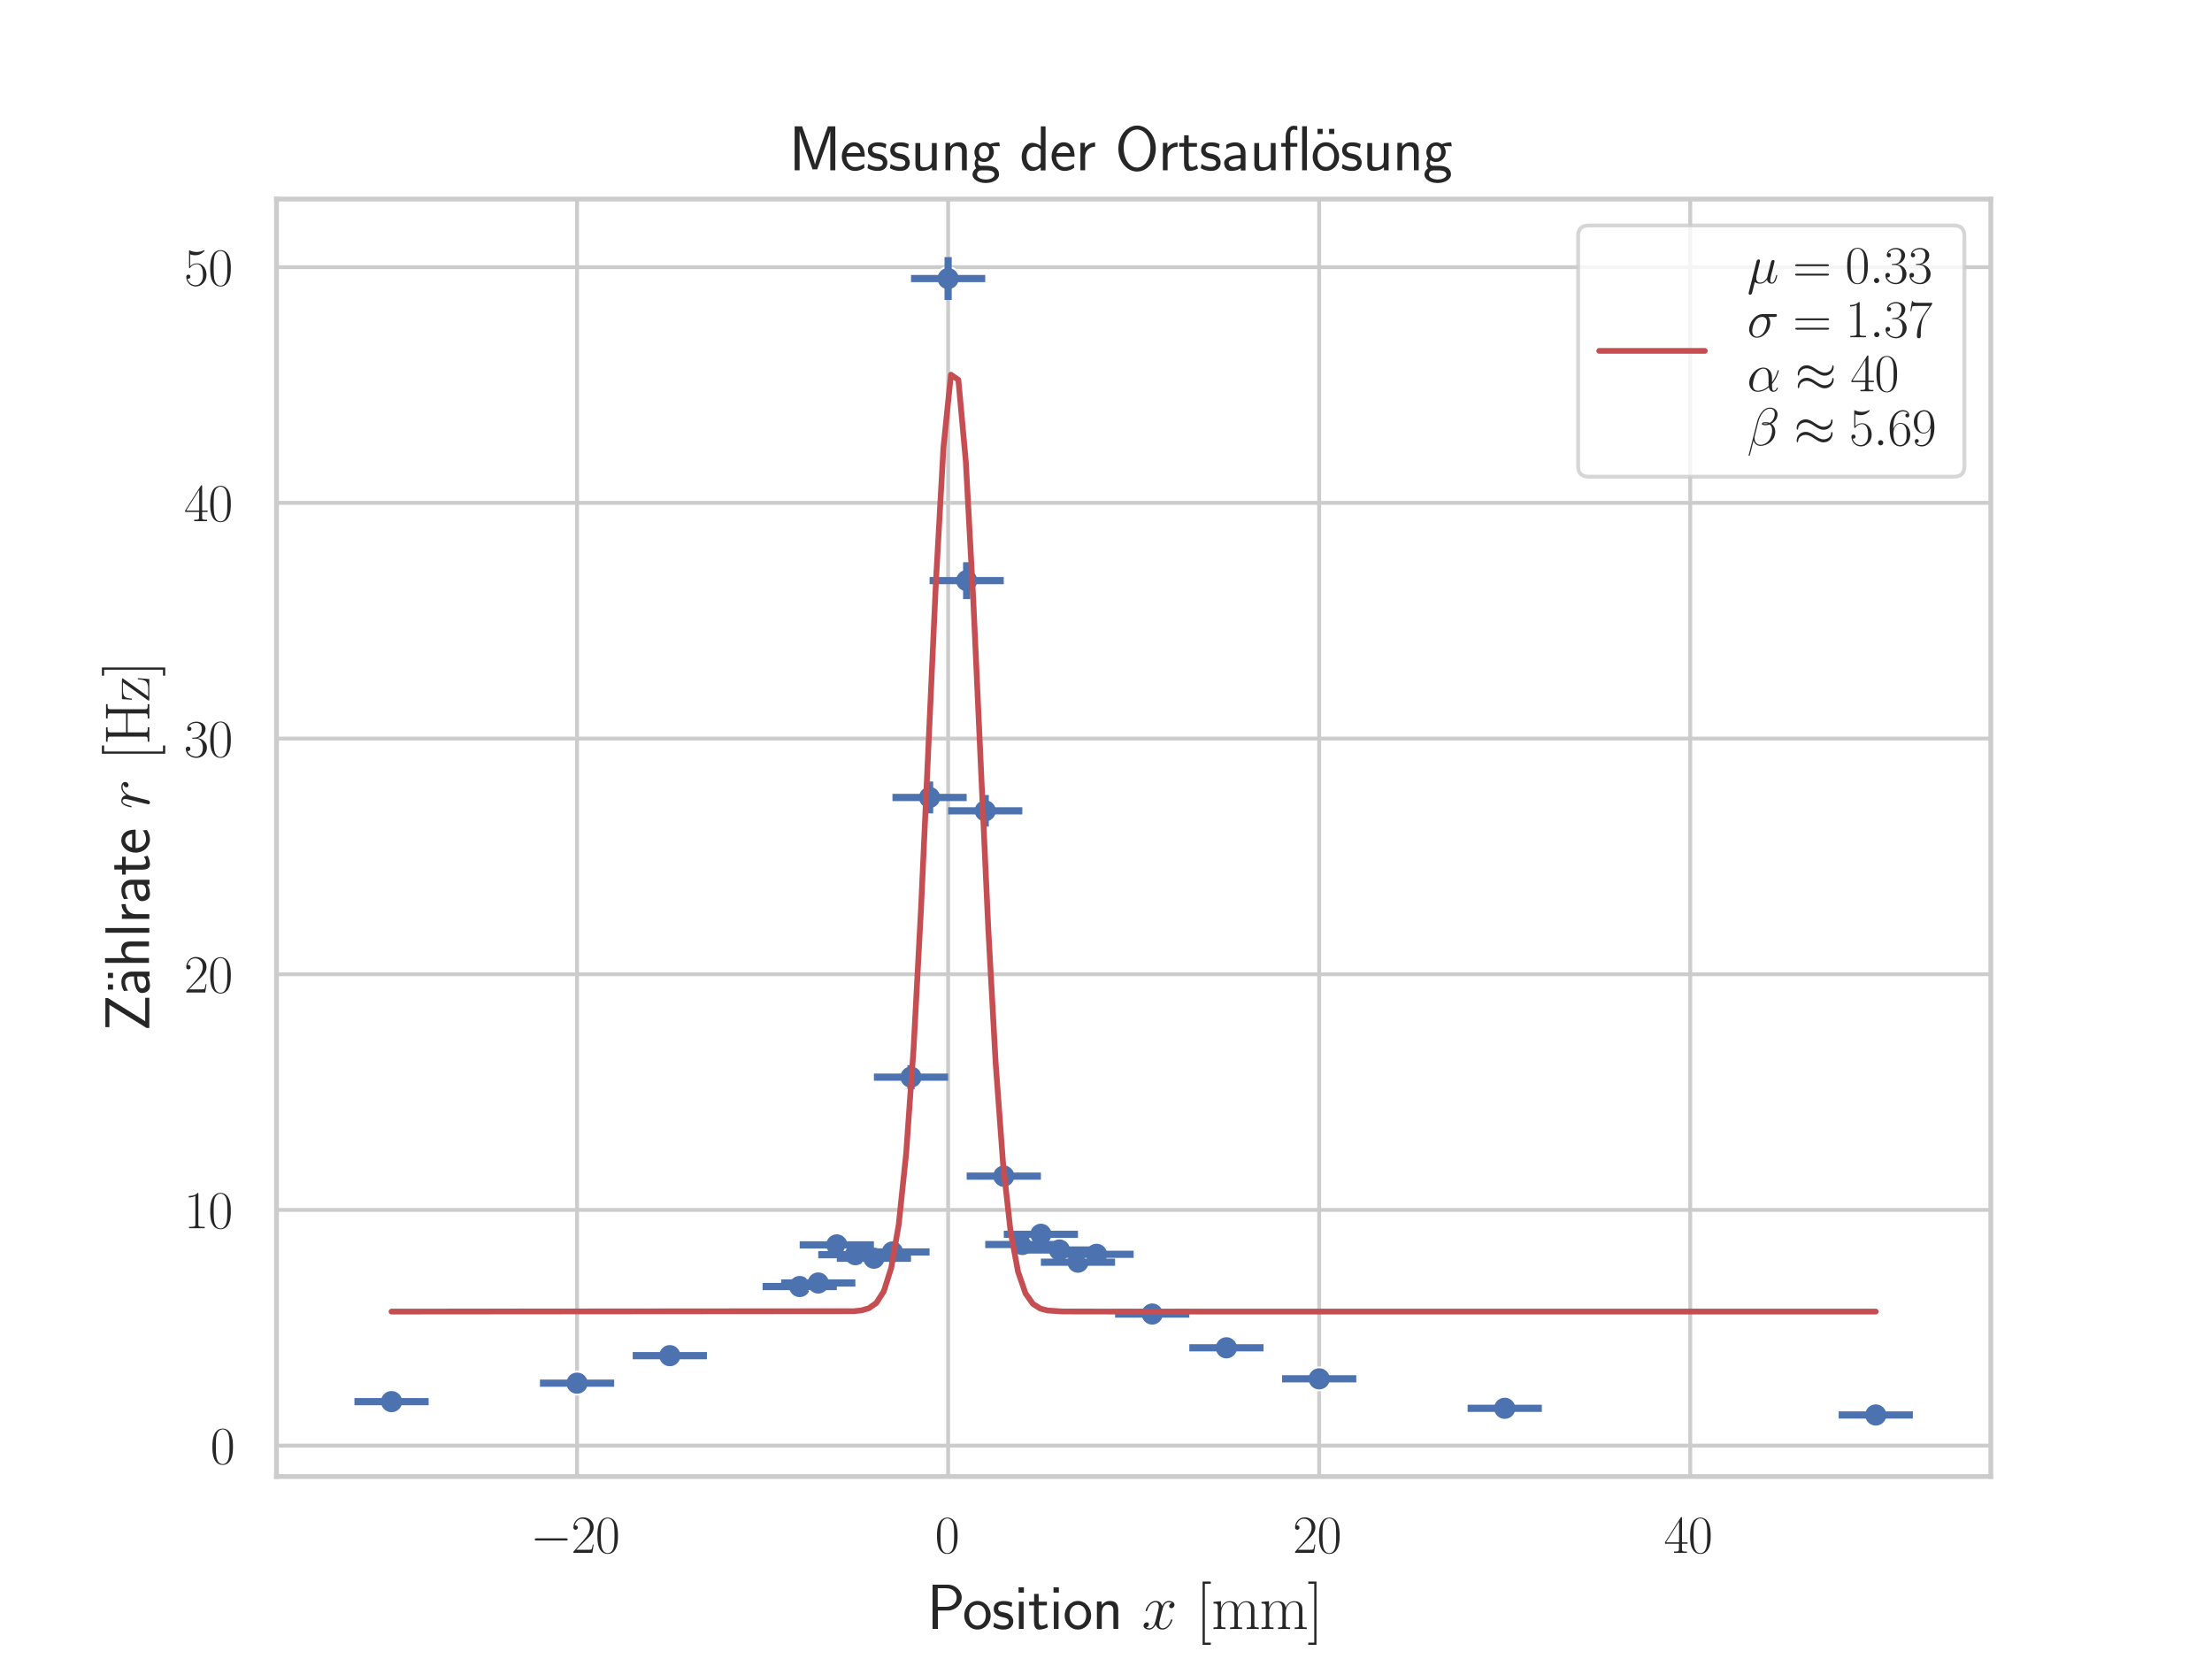<?xml version="1.0" encoding="utf-8" standalone="no"?>
<!DOCTYPE svg PUBLIC "-//W3C//DTD SVG 1.1//EN"
  "http://www.w3.org/Graphics/SVG/1.1/DTD/svg11.dtd">
<svg xmlns:xlink="http://www.w3.org/1999/xlink" width="460.8pt" height="345.6pt" viewBox="0 0 460.8 345.6" xmlns="http://www.w3.org/2000/svg" version="1.1">
 <defs>
  <style type="text/css">*{stroke-linejoin: round; stroke-linecap: butt}</style>
 </defs>
 <g id="figure_1">
  <g id="patch_1">
   <path d="M 0 345.6 
L 460.8 345.6 
L 460.8 0 
L 0 0 
z
" style="fill: #ffffff"/>
  </g>
  <g id="axes_1">
   <g id="patch_2">
    <path d="M 57.6 307.584 
L 414.72 307.584 
L 414.72 41.472 
L 57.6 41.472 
z
" style="fill: #ffffff"/>
   </g>
   <g id="matplotlib.axis_1">
    <g id="xtick_1">
     <g id="line2d_1">
      <path d="M 120.212 307.584 
L 120.212 41.472 
" clip-path="url(#pf807ea789f)" style="fill: none; stroke: #cccccc; stroke-width: 0.8; stroke-linecap: round"/>
     </g>
     <g id="text_1">
      <!-- $\mathdefault{−20}$ -->
      <g style="fill: #262626" transform="translate(110.471 323.494) scale(0.11 -0.11)">
       <defs>
        <path id="CMSY10-0" d="M 4218 1472 
C 4326 1472 4442 1472 4442 1600 
C 4442 1728 4326 1728 4218 1728 
L 755 1728 
C 646 1728 531 1728 531 1600 
C 531 1472 646 1472 755 1472 
L 4218 1472 
z
" transform="scale(0.016)"/>
        <path id="CMR17-32" d="M 2669 989 
L 2554 989 
C 2490 536 2438 459 2413 420 
C 2381 369 1920 369 1830 369 
L 602 369 
C 832 619 1280 1072 1824 1597 
C 2214 1967 2669 2402 2669 3035 
C 2669 3790 2067 4224 1395 4224 
C 691 4224 262 3604 262 3030 
C 262 2780 448 2748 525 2748 
C 589 2748 781 2787 781 3010 
C 781 3207 614 3264 525 3264 
C 486 3264 448 3258 422 3245 
C 544 3790 915 4058 1306 4058 
C 1862 4058 2227 3617 2227 3035 
C 2227 2479 1901 2000 1536 1584 
L 262 146 
L 262 0 
L 2515 0 
L 2669 989 
z
" transform="scale(0.016)"/>
        <path id="CMR17-30" d="M 2688 2025 
C 2688 2416 2682 3080 2413 3591 
C 2176 4039 1798 4198 1466 4198 
C 1158 4198 768 4058 525 3597 
C 269 3118 243 2524 243 2025 
C 243 1661 250 1106 448 619 
C 723 -39 1216 -128 1466 -128 
C 1760 -128 2208 -7 2470 600 
C 2662 1042 2688 1559 2688 2025 
z
M 1466 -26 
C 1056 -26 813 325 723 812 
C 653 1188 653 1738 653 2096 
C 653 2588 653 2997 736 3387 
C 858 3929 1216 4096 1466 4096 
C 1728 4096 2067 3923 2189 3400 
C 2272 3036 2278 2607 2278 2096 
C 2278 1680 2278 1169 2202 792 
C 2067 95 1690 -26 1466 -26 
z
" transform="scale(0.016)"/>
       </defs>
       <use xlink:href="#CMSY10-0" transform="scale(0.996)"/>
       <use xlink:href="#CMR17-32" transform="translate(77.487 0) scale(0.996)"/>
       <use xlink:href="#CMR17-30" transform="translate(123.178 0) scale(0.996)"/>
      </g>
     </g>
    </g>
    <g id="xtick_2">
     <g id="line2d_2">
      <path d="M 197.511 307.584 
L 197.511 41.472 
" clip-path="url(#pf807ea789f)" style="fill: none; stroke: #cccccc; stroke-width: 0.8; stroke-linecap: round"/>
     </g>
     <g id="text_2">
      <!-- $\mathdefault{0}$ -->
      <g style="fill: #262626" transform="translate(194.771 323.494) scale(0.11 -0.11)">
       <use xlink:href="#CMR17-30" transform="scale(0.996)"/>
      </g>
     </g>
    </g>
    <g id="xtick_3">
     <g id="line2d_3">
      <path d="M 274.809 307.584 
L 274.809 41.472 
" clip-path="url(#pf807ea789f)" style="fill: none; stroke: #cccccc; stroke-width: 0.8; stroke-linecap: round"/>
     </g>
     <g id="text_3">
      <!-- $\mathdefault{20}$ -->
      <g style="fill: #262626" transform="translate(269.33 323.494) scale(0.11 -0.11)">
       <use xlink:href="#CMR17-32" transform="scale(0.996)"/>
       <use xlink:href="#CMR17-30" transform="translate(45.69 0) scale(0.996)"/>
      </g>
     </g>
    </g>
    <g id="xtick_4">
     <g id="line2d_4">
      <path d="M 352.108 307.584 
L 352.108 41.472 
" clip-path="url(#pf807ea789f)" style="fill: none; stroke: #cccccc; stroke-width: 0.8; stroke-linecap: round"/>
     </g>
     <g id="text_4">
      <!-- $\mathdefault{40}$ -->
      <g style="fill: #262626" transform="translate(346.629 323.494) scale(0.11 -0.11)">
       <defs>
        <path id="CMR17-34" d="M 2150 4122 
C 2150 4256 2144 4256 2029 4256 
L 128 1254 
L 128 1088 
L 1779 1088 
L 1779 457 
C 1779 224 1766 160 1318 160 
L 1197 160 
L 1197 0 
C 1402 0 1747 0 1965 0 
C 2182 0 2528 0 2733 0 
L 2733 160 
L 2611 160 
C 2163 160 2150 224 2150 457 
L 2150 1088 
L 2803 1088 
L 2803 1254 
L 2150 1254 
L 2150 4122 
z
M 1798 3703 
L 1798 1254 
L 256 1254 
L 1798 3703 
z
" transform="scale(0.016)"/>
       </defs>
       <use xlink:href="#CMR17-34" transform="scale(0.996)"/>
       <use xlink:href="#CMR17-30" transform="translate(45.69 0) scale(0.996)"/>
      </g>
     </g>
    </g>
    <g id="text_5">
     <!-- Position $x\ [\mathrm{mm}]$ -->
     <g style="fill: #262626" transform="translate(193.086 339.339) scale(0.13 -0.13)">
      <defs>
       <path id="CMSS17-50" d="M 2106 1856 
C 2874 1856 3501 2453 3501 3158 
C 3501 3850 2899 4453 2067 4453 
L 570 4453 
L 570 0 
L 1107 0 
L 1107 1856 
L 2106 1856 
z
M 1926 4096 
C 2669 4096 2995 3627 2995 3157 
C 2995 2720 2694 2226 1926 2226 
L 1094 2226 
L 1094 4096 
L 1926 4096 
z
" transform="scale(0.016)"/>
       <path id="CMSS17-6f" d="M 2829 1356 
C 2829 2176 2221 2816 1504 2816 
C 768 2816 173 2157 173 1356 
C 173 544 787 -64 1498 -64 
C 2227 -64 2829 563 2829 1356 
z
M 1504 337 
C 1050 337 659 709 659 1408 
C 659 2151 1114 2427 1498 2427 
C 1914 2427 2342 2126 2342 1408 
C 2342 683 1926 337 1504 337 
z
" transform="scale(0.016)"/>
       <path id="CMSS17-73" d="M 2061 2627 
C 1683 2807 1389 2807 1197 2807 
C 742 2807 198 2648 198 2003 
C 198 1359 902 1218 1094 1179 
C 1389 1122 1715 1058 1715 740 
C 1715 337 1254 337 1171 337 
C 915 337 563 407 243 638 
L 166 210 
C 531 0 883 -64 1178 -64 
C 1965 -64 2163 416 2163 781 
C 2163 1094 1984 1305 1862 1401 
C 1651 1568 1574 1587 1050 1696 
C 960 1709 646 1779 646 2066 
C 646 2432 1050 2432 1139 2432 
C 1555 2432 1811 2303 1984 2208 
L 2061 2627 
z
" transform="scale(0.016)"/>
       <path id="CMSS17-69" d="M 979 4183 
L 442 4183 
L 442 3648 
L 979 3648 
L 979 4183 
z
M 947 2739 
L 474 2739 
L 474 0 
L 947 0 
L 947 2739 
z
" transform="scale(0.016)"/>
       <path id="CMSS17-74" d="M 1069 2368 
L 1901 2368 
L 1901 2737 
L 1069 2737 
L 1069 3520 
L 614 3520 
L 614 2737 
L 109 2737 
L 109 2368 
L 602 2368 
L 602 749 
C 602 384 685 -64 1107 -64 
C 1427 -64 1722 25 2003 172 
L 1901 548 
C 1747 414 1562 337 1363 337 
C 1082 337 1069 696 1069 856 
L 1069 2368 
z
" transform="scale(0.016)"/>
       <path id="CMSS17-6e" d="M 2618 1877 
C 2618 2283 2522 2816 1798 2816 
C 1389 2816 1120 2606 941 2389 
L 941 2758 
L 474 2758 
L 474 0 
L 960 0 
L 960 1559 
C 960 1964 1114 2428 1549 2428 
C 2112 2428 2131 2048 2131 1829 
L 2131 0 
L 2618 0 
L 2618 1877 
z
" transform="scale(0.016)"/>
       <path id="CMMI12-78" d="M 3034 2606 
C 2829 2567 2752 2414 2752 2293 
C 2752 2139 2874 2088 2963 2088 
C 3155 2088 3290 2254 3290 2427 
C 3290 2695 2982 2816 2714 2816 
C 2323 2816 2106 2433 2048 2312 
C 1901 2816 1504 2816 1389 2816 
C 736 2816 390 1980 390 1839 
C 390 1814 416 1782 461 1782 
C 512 1782 525 1820 538 1846 
C 755 2555 1184 2689 1370 2689 
C 1658 2689 1715 2420 1715 2267 
C 1715 2127 1677 1980 1600 1673 
L 1382 798 
C 1286 415 1101 64 762 64 
C 730 64 570 64 435 147 
C 666 192 717 383 717 460 
C 717 588 621 664 499 664 
C 346 664 179 530 179 326 
C 179 57 480 -64 755 -64 
C 1062 -64 1280 179 1414 441 
C 1517 64 1837 -64 2074 -64 
C 2726 -64 3072 773 3072 913 
C 3072 945 3046 971 3008 971 
C 2950 971 2944 939 2925 888 
C 2752 326 2381 64 2093 64 
C 1869 64 1747 230 1747 492 
C 1747 632 1773 734 1875 1156 
L 2099 2024 
C 2195 2408 2413 2689 2707 2689 
C 2720 2689 2899 2689 3034 2606 
z
" transform="scale(0.016)"/>
       <path id="CMR17-5b" d="M 1504 -1600 
L 1504 -1377 
L 902 -1377 
L 902 4544 
L 1504 4544 
L 1504 4767 
L 678 4767 
L 678 -1600 
L 1504 -1600 
z
" transform="scale(0.016)"/>
       <path id="CMR17-6d" d="M 4326 1933 
C 4326 2252 4269 2790 3507 2790 
C 3072 2790 2771 2496 2656 2151 
L 2650 2151 
C 2573 2676 2195 2790 1837 2790 
C 1331 2790 1069 2400 973 2144 
L 966 2144 
L 966 2790 
L 211 2720 
L 211 2554 
C 589 2554 646 2515 646 2208 
L 646 428 
C 646 184 621 153 211 153 
L 211 -13 
C 365 0 646 0 813 0 
C 979 0 1267 0 1421 -13 
L 1421 153 
C 1011 153 986 178 986 428 
L 986 1658 
C 986 2247 1344 2688 1792 2688 
C 2266 2688 2317 2266 2317 1958 
L 2317 428 
C 2317 184 2291 153 1882 153 
L 1882 -13 
C 2035 0 2317 0 2483 0 
C 2650 0 2938 0 3091 -13 
L 3091 153 
C 2682 153 2656 178 2656 428 
L 2656 1658 
C 2656 2247 3014 2688 3462 2688 
C 3936 2688 3987 2266 3987 1958 
L 3987 428 
C 3987 184 3962 153 3552 153 
L 3552 -13 
C 3706 0 3987 0 4154 0 
C 4320 0 4608 0 4762 -13 
L 4762 153 
C 4352 153 4326 178 4326 428 
L 4326 1933 
z
" transform="scale(0.016)"/>
       <path id="CMR17-5d" d="M 915 4767 
L 90 4767 
L 90 4544 
L 691 4544 
L 691 -1377 
L 90 -1377 
L 90 -1600 
L 915 -1600 
L 915 4767 
z
" transform="scale(0.016)"/>
      </defs>
      <use xlink:href="#CMSS17-50" transform="scale(0.996)"/>
      <use xlink:href="#CMSS17-6f" transform="translate(57.133 0) scale(0.996)"/>
      <use xlink:href="#CMSS17-73" transform="translate(103.977 0) scale(0.996)"/>
      <use xlink:href="#CMSS17-69" transform="translate(139.89 0) scale(0.996)"/>
      <use xlink:href="#CMSS17-74" transform="translate(162.071 0) scale(0.996)"/>
      <use xlink:href="#CMSS17-69" transform="translate(195.903 0) scale(0.996)"/>
      <use xlink:href="#CMSS17-6f" transform="translate(218.083 0) scale(0.996)"/>
      <use xlink:href="#CMSS17-6e" transform="translate(264.927 0) scale(0.996)"/>
      <use xlink:href="#CMMI12-78" transform="translate(344.361 0) scale(0.996)"/>
      <use xlink:href="#CMR17-5b" transform="translate(431.024 0) scale(0.996)"/>
      <use xlink:href="#CMR17-6d" transform="translate(455.895 0) scale(0.996)"/>
      <use xlink:href="#CMR17-6d" transform="translate(532.815 0) scale(0.996)"/>
      <use xlink:href="#CMR17-5d" transform="translate(609.734 0) scale(0.996)"/>
     </g>
    </g>
   </g>
   <g id="matplotlib.axis_2">
    <g id="ytick_1">
     <g id="line2d_5">
      <path d="M 57.6 301.148 
L 414.72 301.148 
" clip-path="url(#pf807ea789f)" style="fill: none; stroke: #cccccc; stroke-width: 0.8; stroke-linecap: round"/>
     </g>
     <g id="text_6">
      <!-- $\mathdefault{0}$ -->
      <g style="fill: #262626" transform="translate(43.821 304.953) scale(0.11 -0.11)">
       <use xlink:href="#CMR17-30" transform="scale(0.996)"/>
      </g>
     </g>
    </g>
    <g id="ytick_2">
     <g id="line2d_6">
      <path d="M 57.6 252.05 
L 414.72 252.05 
" clip-path="url(#pf807ea789f)" style="fill: none; stroke: #cccccc; stroke-width: 0.8; stroke-linecap: round"/>
     </g>
     <g id="text_7">
      <!-- $\mathdefault{10}$ -->
      <g style="fill: #262626" transform="translate(38.341 255.855) scale(0.11 -0.11)">
       <defs>
        <path id="CMR17-31" d="M 1702 4058 
C 1702 4192 1696 4192 1606 4192 
C 1357 3916 979 3827 621 3827 
C 602 3827 570 3827 563 3808 
C 557 3795 557 3782 557 3648 
C 755 3648 1088 3686 1344 3839 
L 1344 461 
C 1344 236 1331 160 781 160 
L 589 160 
L 589 0 
C 896 0 1216 0 1523 0 
C 1830 0 2150 0 2458 0 
L 2458 160 
L 2266 160 
C 1715 160 1702 230 1702 458 
L 1702 4058 
z
" transform="scale(0.016)"/>
       </defs>
       <use xlink:href="#CMR17-31" transform="scale(0.996)"/>
       <use xlink:href="#CMR17-30" transform="translate(45.69 0) scale(0.996)"/>
      </g>
     </g>
    </g>
    <g id="ytick_3">
     <g id="line2d_7">
      <path d="M 57.6 202.951 
L 414.72 202.951 
" clip-path="url(#pf807ea789f)" style="fill: none; stroke: #cccccc; stroke-width: 0.8; stroke-linecap: round"/>
     </g>
     <g id="text_8">
      <!-- $\mathdefault{20}$ -->
      <g style="fill: #262626" transform="translate(38.341 206.756) scale(0.11 -0.11)">
       <use xlink:href="#CMR17-32" transform="scale(0.996)"/>
       <use xlink:href="#CMR17-30" transform="translate(45.69 0) scale(0.996)"/>
      </g>
     </g>
    </g>
    <g id="ytick_4">
     <g id="line2d_8">
      <path d="M 57.6 153.852 
L 414.72 153.852 
" clip-path="url(#pf807ea789f)" style="fill: none; stroke: #cccccc; stroke-width: 0.8; stroke-linecap: round"/>
     </g>
     <g id="text_9">
      <!-- $\mathdefault{30}$ -->
      <g style="fill: #262626" transform="translate(38.341 157.658) scale(0.11 -0.11)">
       <defs>
        <path id="CMR17-33" d="M 1414 2157 
C 1984 2157 2234 1662 2234 1090 
C 2234 320 1824 25 1453 25 
C 1114 25 563 194 390 693 
C 422 680 454 680 486 680 
C 640 680 755 782 755 948 
C 755 1133 614 1216 486 1216 
C 378 1216 211 1165 211 926 
C 211 335 787 -128 1466 -128 
C 2176 -128 2720 430 2720 1085 
C 2720 1707 2208 2157 1600 2227 
C 2086 2328 2554 2756 2554 3329 
C 2554 3820 2048 4179 1472 4179 
C 890 4179 378 3829 378 3329 
C 378 3110 544 3072 627 3072 
C 762 3072 877 3155 877 3321 
C 877 3486 762 3569 627 3569 
C 602 3569 570 3569 544 3557 
C 730 3959 1235 4032 1459 4032 
C 1683 4032 2106 3925 2106 3320 
C 2106 3143 2080 2828 1862 2550 
C 1670 2304 1453 2304 1242 2284 
C 1210 2284 1062 2269 1037 2269 
C 992 2263 966 2257 966 2208 
C 966 2163 973 2157 1101 2157 
L 1414 2157 
z
" transform="scale(0.016)"/>
       </defs>
       <use xlink:href="#CMR17-33" transform="scale(0.996)"/>
       <use xlink:href="#CMR17-30" transform="translate(45.69 0) scale(0.996)"/>
      </g>
     </g>
    </g>
    <g id="ytick_5">
     <g id="line2d_9">
      <path d="M 57.6 104.754 
L 414.72 104.754 
" clip-path="url(#pf807ea789f)" style="fill: none; stroke: #cccccc; stroke-width: 0.8; stroke-linecap: round"/>
     </g>
     <g id="text_10">
      <!-- $\mathdefault{40}$ -->
      <g style="fill: #262626" transform="translate(38.341 108.559) scale(0.11 -0.11)">
       <use xlink:href="#CMR17-34" transform="scale(0.996)"/>
       <use xlink:href="#CMR17-30" transform="translate(45.69 0) scale(0.996)"/>
      </g>
     </g>
    </g>
    <g id="ytick_6">
     <g id="line2d_10">
      <path d="M 57.6 55.655 
L 414.72 55.655 
" clip-path="url(#pf807ea789f)" style="fill: none; stroke: #cccccc; stroke-width: 0.8; stroke-linecap: round"/>
     </g>
     <g id="text_11">
      <!-- $\mathdefault{50}$ -->
      <g style="fill: #262626" transform="translate(38.341 59.46) scale(0.11 -0.11)">
       <defs>
        <path id="CMR17-35" d="M 730 3692 
C 794 3666 1056 3584 1325 3584 
C 1920 3584 2246 3911 2432 4100 
C 2432 4157 2432 4192 2394 4192 
C 2387 4192 2374 4192 2323 4163 
C 2099 4058 1837 3973 1517 3973 
C 1325 3973 1037 3999 723 4139 
C 653 4171 640 4171 634 4171 
C 602 4171 595 4164 595 4037 
L 595 2203 
C 595 2089 595 2057 659 2057 
C 691 2057 704 2070 736 2114 
C 941 2401 1222 2522 1542 2522 
C 1766 2522 2246 2382 2246 1289 
C 2246 1085 2246 715 2054 421 
C 1894 159 1645 25 1370 25 
C 947 25 518 320 403 814 
C 429 807 480 795 506 795 
C 589 795 749 840 749 1038 
C 749 1210 627 1280 506 1280 
C 358 1280 262 1190 262 1011 
C 262 454 704 -128 1382 -128 
C 2042 -128 2669 440 2669 1264 
C 2669 2030 2170 2624 1549 2624 
C 1222 2624 947 2503 730 2274 
L 730 3692 
z
" transform="scale(0.016)"/>
       </defs>
       <use xlink:href="#CMR17-35" transform="scale(0.996)"/>
       <use xlink:href="#CMR17-30" transform="translate(45.69 0) scale(0.996)"/>
      </g>
     </g>
    </g>
    <g id="text_12">
     <!-- Zählrate $r\ [\mathrm{Hz}]$ -->
     <g style="fill: #262626" transform="translate(31.103 214.836) rotate(-90) scale(0.13 -0.13)">
      <defs>
       <path id="CMSS17-5a" d="M 3341 4155 
L 3341 4416 
L 416 4416 
L 416 4015 
L 1613 4015 
C 1690 4015 1766 4015 1843 4015 
L 2662 4015 
L 333 274 
L 333 0 
L 3373 0 
L 3373 414 
L 2803 414 
C 2272 414 1734 414 1203 414 
L 1011 414 
L 3341 4155 
z
" transform="scale(0.016)"/>
       <path id="CMSS17-7f" d="M 1178 4164 
L 659 4164 
L 659 3648 
L 1178 3648 
L 1178 4164 
z
M 2342 4164 
L 1824 4164 
L 1824 3648 
L 2342 3648 
L 2342 4164 
z
" transform="scale(0.016)"/>
       <path id="CMSS17-61" d="M 2406 1791 
C 2406 2392 1978 2808 1402 2808 
C 1120 2808 813 2757 461 2553 
L 499 2135 
C 659 2248 934 2432 1395 2432 
C 1722 2432 1920 2180 1920 1782 
L 1920 1536 
C 896 1536 256 1238 256 726 
C 256 461 416 -64 947 -64 
C 1043 -64 1562 -64 1933 217 
L 1933 -19 
L 2406 -19 
L 2406 1791 
z
M 1920 816 
C 1920 701 1920 548 1728 434 
C 1562 325 1350 325 1261 325 
C 941 325 723 511 723 744 
C 723 1211 1722 1211 1920 1211 
L 1920 816 
z
" transform="scale(0.016)"/>
       <path id="CMSS17-68" d="M 2618 1891 
C 2618 2292 2522 2820 1798 2820 
C 1395 2820 1133 2623 947 2407 
L 947 4448 
L 474 4448 
L 474 32 
L 960 32 
L 960 1573 
C 960 1973 1114 2432 1549 2432 
C 2112 2432 2131 2056 2131 1839 
L 2131 32 
L 2618 32 
L 2618 1891 
z
" transform="scale(0.016)"/>
       <path id="CMSS17-6c" d="M 947 4416 
L 474 4416 
L 474 0 
L 947 0 
L 947 4416 
z
" transform="scale(0.016)"/>
       <path id="CMSS17-72" d="M 954 1363 
C 954 1965 1395 2368 1958 2368 
L 1958 2789 
C 1549 2789 1165 2585 934 2253 
L 934 2758 
L 480 2758 
L 480 0 
L 954 0 
L 954 1363 
z
" transform="scale(0.016)"/>
       <path id="CMSS17-65" d="M 2502 1377 
C 2502 1590 2490 2003 2285 2345 
C 2061 2713 1696 2816 1421 2816 
C 755 2816 192 2188 192 1375 
C 192 582 774 -64 1510 -64 
C 1798 -64 2150 19 2470 248 
C 2470 274 2458 414 2451 420 
C 2451 433 2432 630 2432 656 
C 2125 407 1773 325 1517 325 
C 1107 325 666 667 646 1377 
L 2502 1377 
z
M 698 1728 
C 781 2084 1062 2421 1421 2421 
C 1517 2421 1965 2421 2080 1728 
L 698 1728 
z
" transform="scale(0.016)"/>
       <path id="CMMI12-72" d="M 2490 2612 
C 2291 2574 2189 2433 2189 2293 
C 2189 2139 2310 2088 2400 2088 
C 2579 2088 2726 2242 2726 2433 
C 2726 2638 2528 2816 2208 2816 
C 1952 2816 1658 2701 1389 2312 
C 1344 2650 1088 2816 832 2816 
C 582 2816 454 2625 378 2484 
C 269 2254 173 1871 173 1839 
C 173 1814 198 1782 243 1782 
C 294 1782 301 1788 339 1935 
C 435 2318 557 2689 813 2689 
C 966 2689 1011 2580 1011 2395 
C 1011 2254 947 2005 902 1807 
L 723 1118 
C 698 996 627 709 595 594 
C 550 428 480 128 480 96 
C 480 6 550 -64 646 -64 
C 717 -64 838 -19 877 109 
C 896 160 1133 1124 1171 1271 
C 1203 1411 1242 1546 1274 1686 
C 1299 1775 1325 1878 1344 1961 
C 1363 2018 1536 2331 1696 2472 
C 1773 2542 1939 2689 2202 2689 
C 2304 2689 2406 2670 2490 2612 
z
" transform="scale(0.016)"/>
       <path id="CMR17-48" d="M 3590 3905 
C 3590 4192 3661 4192 4102 4192 
L 4102 4352 
C 3917 4352 3578 4352 3379 4352 
C 3181 4352 2842 4352 2656 4352 
L 2656 4192 
C 3098 4192 3168 4192 3168 3904 
L 3168 2341 
L 1261 2341 
L 1261 3904 
C 1261 4192 1331 4192 1773 4192 
L 1773 4352 
C 1587 4352 1248 4352 1050 4352 
C 851 4352 512 4352 326 4352 
L 326 4192 
C 768 4192 838 4192 838 3905 
L 838 447 
C 838 160 768 160 326 160 
L 326 0 
C 512 0 851 0 1050 0 
C 1248 0 1587 0 1773 0 
L 1773 160 
C 1331 160 1261 160 1261 446 
L 1261 2176 
L 3168 2176 
L 3168 446 
C 3168 160 3098 160 2656 160 
L 2656 0 
C 2842 0 3181 0 3379 0 
C 3578 0 3917 0 4102 0 
L 4102 160 
C 3661 160 3590 160 3590 447 
L 3590 3905 
z
" transform="scale(0.016)"/>
       <path id="CMR17-7a" d="M 2310 2605 
C 2362 2670 2362 2682 2362 2695 
C 2362 2752 2336 2752 2221 2752 
L 275 2752 
L 211 1760 
L 326 1760 
C 371 2381 442 2650 1178 2650 
L 1958 2650 
L 128 96 
C 128 0 134 0 269 0 
L 2291 0 
L 2381 1152 
L 2266 1152 
C 2214 442 2131 115 1350 115 
L 531 115 
L 2310 2605 
z
" transform="scale(0.016)"/>
      </defs>
      <use xlink:href="#CMSS17-5a" transform="scale(0.996)"/>
      <use xlink:href="#CMSS17-7f" transform="translate(56.292 0) scale(0.996)"/>
      <use xlink:href="#CMSS17-61" transform="translate(57.253 0) scale(0.996)"/>
      <use xlink:href="#CMSS17-68" transform="translate(102.175 0) scale(0.996)"/>
      <use xlink:href="#CMSS17-6c" transform="translate(150.38 0) scale(0.996)"/>
      <use xlink:href="#CMSS17-72" transform="translate(172.561 0) scale(0.996)"/>
      <use xlink:href="#CMSS17-61" transform="translate(204.471 0) scale(0.996)"/>
      <use xlink:href="#CMSS17-74" transform="translate(249.393 0) scale(0.996)"/>
      <use xlink:href="#CMSS17-65" transform="translate(283.224 0) scale(0.996)"/>
      <use xlink:href="#CMMI12-72" transform="translate(356.092 0) scale(0.996)"/>
      <use xlink:href="#CMR17-5b" transform="translate(433.992 0) scale(0.996)"/>
      <use xlink:href="#CMR17-48" transform="translate(458.863 0) scale(0.996)"/>
      <use xlink:href="#CMR17-7a" transform="translate(527.935 0) scale(0.996)"/>
      <use xlink:href="#CMR17-5d" transform="translate(568.421 0) scale(0.996)"/>
     </g>
    </g>
   </g>
   <g id="PathCollection_1">
    <defs>
     <path id="m8c69377770" d="M 0 2.4 
C 0.636 2.4 1.247 2.147 1.697 1.697 
C 2.147 1.247 2.4 0.636 2.4 0 
C 2.4 -0.636 2.147 -1.247 1.697 -1.697 
C 1.247 -2.147 0.636 -2.4 0 -2.4 
C -0.636 -2.4 -1.247 -2.147 -1.697 -1.697 
C -2.147 -1.247 -2.4 -0.636 -2.4 0 
C -2.4 0.636 -2.147 1.247 -1.697 1.697 
C -1.247 2.147 -0.636 2.4 0 2.4 
z
" style="stroke: #ffffff; stroke-width: 0.384"/>
    </defs>
    <g clip-path="url(#pf807ea789f)">
     <use xlink:href="#m8c69377770" x="81.563" y="291.983" style="fill: #4c72b0; stroke: #ffffff; stroke-width: 0.384"/>
     <use xlink:href="#m8c69377770" x="120.212" y="288.137" style="fill: #4c72b0; stroke: #ffffff; stroke-width: 0.384"/>
     <use xlink:href="#m8c69377770" x="139.537" y="282.409" style="fill: #4c72b0; stroke: #ffffff; stroke-width: 0.384"/>
     <use xlink:href="#m8c69377770" x="166.591" y="268.007" style="fill: #4c72b0; stroke: #ffffff; stroke-width: 0.384"/>
     <use xlink:href="#m8c69377770" x="170.456" y="267.27" style="fill: #4c72b0; stroke: #ffffff; stroke-width: 0.384"/>
     <use xlink:href="#m8c69377770" x="174.321" y="259.332" style="fill: #4c72b0; stroke: #ffffff; stroke-width: 0.384"/>
     <use xlink:href="#m8c69377770" x="178.186" y="261.378" style="fill: #4c72b0; stroke: #ffffff; stroke-width: 0.384"/>
     <use xlink:href="#m8c69377770" x="182.051" y="262.115" style="fill: #4c72b0; stroke: #ffffff; stroke-width: 0.384"/>
     <use xlink:href="#m8c69377770" x="185.916" y="260.805" style="fill: #4c72b0; stroke: #ffffff; stroke-width: 0.384"/>
     <use xlink:href="#m8c69377770" x="189.781" y="224.391" style="fill: #4c72b0; stroke: #ffffff; stroke-width: 0.384"/>
     <use xlink:href="#m8c69377770" x="193.646" y="166.127" style="fill: #4c72b0; stroke: #ffffff; stroke-width: 0.384"/>
     <use xlink:href="#m8c69377770" x="197.511" y="58.028" style="fill: #4c72b0; stroke: #ffffff; stroke-width: 0.384"/>
     <use xlink:href="#m8c69377770" x="201.376" y="120.956" style="fill: #4c72b0; stroke: #ffffff; stroke-width: 0.384"/>
     <use xlink:href="#m8c69377770" x="205.241" y="168.909" style="fill: #4c72b0; stroke: #ffffff; stroke-width: 0.384"/>
     <use xlink:href="#m8c69377770" x="209.105" y="245.012" style="fill: #4c72b0; stroke: #ffffff; stroke-width: 0.384"/>
     <use xlink:href="#m8c69377770" x="212.97" y="259.251" style="fill: #4c72b0; stroke: #ffffff; stroke-width: 0.384"/>
     <use xlink:href="#m8c69377770" x="216.835" y="257.123" style="fill: #4c72b0; stroke: #ffffff; stroke-width: 0.384"/>
     <use xlink:href="#m8c69377770" x="220.7" y="260.396" style="fill: #4c72b0; stroke: #ffffff; stroke-width: 0.384"/>
     <use xlink:href="#m8c69377770" x="224.565" y="262.933" style="fill: #4c72b0; stroke: #ffffff; stroke-width: 0.384"/>
     <use xlink:href="#m8c69377770" x="228.43" y="261.296" style="fill: #4c72b0; stroke: #ffffff; stroke-width: 0.384"/>
     <use xlink:href="#m8c69377770" x="240.025" y="273.735" style="fill: #4c72b0; stroke: #ffffff; stroke-width: 0.384"/>
     <use xlink:href="#m8c69377770" x="255.485" y="280.772" style="fill: #4c72b0; stroke: #ffffff; stroke-width: 0.384"/>
     <use xlink:href="#m8c69377770" x="274.809" y="287.237" style="fill: #4c72b0; stroke: #ffffff; stroke-width: 0.384"/>
     <use xlink:href="#m8c69377770" x="313.459" y="293.374" style="fill: #4c72b0; stroke: #ffffff; stroke-width: 0.384"/>
     <use xlink:href="#m8c69377770" x="390.757" y="294.765" style="fill: #4c72b0; stroke: #ffffff; stroke-width: 0.384"/>
    </g>
   </g>
   <g id="LineCollection_1">
    <path d="M 73.833 291.983 
L 89.292 291.983 
" clip-path="url(#pf807ea789f)" style="fill: none; stroke: #4c72b0; stroke-width: 1.5"/>
    <path d="M 112.482 288.137 
L 127.942 288.137 
" clip-path="url(#pf807ea789f)" style="fill: none; stroke: #4c72b0; stroke-width: 1.5"/>
    <path d="M 131.807 282.409 
L 147.266 282.409 
" clip-path="url(#pf807ea789f)" style="fill: none; stroke: #4c72b0; stroke-width: 1.5"/>
    <path d="M 158.861 268.007 
L 174.321 268.007 
" clip-path="url(#pf807ea789f)" style="fill: none; stroke: #4c72b0; stroke-width: 1.5"/>
    <path d="M 162.726 267.27 
L 178.186 267.27 
" clip-path="url(#pf807ea789f)" style="fill: none; stroke: #4c72b0; stroke-width: 1.5"/>
    <path d="M 166.591 259.332 
L 182.051 259.332 
" clip-path="url(#pf807ea789f)" style="fill: none; stroke: #4c72b0; stroke-width: 1.5"/>
    <path d="M 170.456 261.378 
L 185.916 261.378 
" clip-path="url(#pf807ea789f)" style="fill: none; stroke: #4c72b0; stroke-width: 1.5"/>
    <path d="M 174.321 262.115 
L 189.781 262.115 
" clip-path="url(#pf807ea789f)" style="fill: none; stroke: #4c72b0; stroke-width: 1.5"/>
    <path d="M 178.186 260.805 
L 193.646 260.805 
" clip-path="url(#pf807ea789f)" style="fill: none; stroke: #4c72b0; stroke-width: 1.5"/>
    <path d="M 182.051 224.391 
L 197.511 224.391 
" clip-path="url(#pf807ea789f)" style="fill: none; stroke: #4c72b0; stroke-width: 1.5"/>
    <path d="M 185.916 166.127 
L 201.376 166.127 
" clip-path="url(#pf807ea789f)" style="fill: none; stroke: #4c72b0; stroke-width: 1.5"/>
    <path d="M 189.781 58.028 
L 205.241 58.028 
" clip-path="url(#pf807ea789f)" style="fill: none; stroke: #4c72b0; stroke-width: 1.5"/>
    <path d="M 193.646 120.956 
L 209.105 120.956 
" clip-path="url(#pf807ea789f)" style="fill: none; stroke: #4c72b0; stroke-width: 1.5"/>
    <path d="M 197.511 168.909 
L 212.97 168.909 
" clip-path="url(#pf807ea789f)" style="fill: none; stroke: #4c72b0; stroke-width: 1.5"/>
    <path d="M 201.376 245.012 
L 216.835 245.012 
" clip-path="url(#pf807ea789f)" style="fill: none; stroke: #4c72b0; stroke-width: 1.5"/>
    <path d="M 205.241 259.251 
L 220.7 259.251 
" clip-path="url(#pf807ea789f)" style="fill: none; stroke: #4c72b0; stroke-width: 1.5"/>
    <path d="M 209.105 257.123 
L 224.565 257.123 
" clip-path="url(#pf807ea789f)" style="fill: none; stroke: #4c72b0; stroke-width: 1.5"/>
    <path d="M 212.97 260.396 
L 228.43 260.396 
" clip-path="url(#pf807ea789f)" style="fill: none; stroke: #4c72b0; stroke-width: 1.5"/>
    <path d="M 216.835 262.933 
L 232.295 262.933 
" clip-path="url(#pf807ea789f)" style="fill: none; stroke: #4c72b0; stroke-width: 1.5"/>
    <path d="M 220.7 261.296 
L 236.16 261.296 
" clip-path="url(#pf807ea789f)" style="fill: none; stroke: #4c72b0; stroke-width: 1.5"/>
    <path d="M 232.295 273.735 
L 247.755 273.735 
" clip-path="url(#pf807ea789f)" style="fill: none; stroke: #4c72b0; stroke-width: 1.5"/>
    <path d="M 247.755 280.772 
L 263.215 280.772 
" clip-path="url(#pf807ea789f)" style="fill: none; stroke: #4c72b0; stroke-width: 1.5"/>
    <path d="M 267.079 287.237 
L 282.539 287.237 
" clip-path="url(#pf807ea789f)" style="fill: none; stroke: #4c72b0; stroke-width: 1.5"/>
    <path d="M 305.729 293.374 
L 321.189 293.374 
" clip-path="url(#pf807ea789f)" style="fill: none; stroke: #4c72b0; stroke-width: 1.5"/>
    <path d="M 383.028 294.765 
L 398.487 294.765 
" clip-path="url(#pf807ea789f)" style="fill: none; stroke: #4c72b0; stroke-width: 1.5"/>
   </g>
   <g id="LineCollection_2">
    <path d="M 81.563 292.849 
L 81.563 291.117 
" clip-path="url(#pf807ea789f)" style="fill: none; stroke: #4c72b0; stroke-width: 1.5"/>
    <path d="M 120.212 289.169 
L 120.212 287.105 
" clip-path="url(#pf807ea789f)" style="fill: none; stroke: #4c72b0; stroke-width: 1.5"/>
    <path d="M 139.537 283.647 
L 139.537 281.17 
" clip-path="url(#pf807ea789f)" style="fill: none; stroke: #4c72b0; stroke-width: 1.5"/>
    <path d="M 166.591 269.653 
L 166.591 266.36 
" clip-path="url(#pf807ea789f)" style="fill: none; stroke: #4c72b0; stroke-width: 1.5"/>
    <path d="M 170.456 268.935 
L 170.456 265.605 
" clip-path="url(#pf807ea789f)" style="fill: none; stroke: #4c72b0; stroke-width: 1.5"/>
    <path d="M 174.321 261.182 
L 174.321 257.483 
" clip-path="url(#pf807ea789f)" style="fill: none; stroke: #4c72b0; stroke-width: 1.5"/>
    <path d="M 178.186 263.182 
L 178.186 259.574 
" clip-path="url(#pf807ea789f)" style="fill: none; stroke: #4c72b0; stroke-width: 1.5"/>
    <path d="M 182.051 263.902 
L 182.051 260.328 
" clip-path="url(#pf807ea789f)" style="fill: none; stroke: #4c72b0; stroke-width: 1.5"/>
    <path d="M 185.916 262.622 
L 185.916 258.989 
" clip-path="url(#pf807ea789f)" style="fill: none; stroke: #4c72b0; stroke-width: 1.5"/>
    <path d="M 189.781 226.897 
L 189.781 221.884 
" clip-path="url(#pf807ea789f)" style="fill: none; stroke: #4c72b0; stroke-width: 1.5"/>
    <path d="M 193.646 169.451 
L 193.646 162.803 
" clip-path="url(#pf807ea789f)" style="fill: none; stroke: #4c72b0; stroke-width: 1.5"/>
    <path d="M 197.511 62.489 
L 197.511 53.568 
" clip-path="url(#pf807ea789f)" style="fill: none; stroke: #4c72b0; stroke-width: 1.5"/>
    <path d="M 201.376 124.796 
L 201.376 117.116 
" clip-path="url(#pf807ea789f)" style="fill: none; stroke: #4c72b0; stroke-width: 1.5"/>
    <path d="M 205.241 172.199 
L 205.241 165.62 
" clip-path="url(#pf807ea789f)" style="fill: none; stroke: #4c72b0; stroke-width: 1.5"/>
    <path d="M 209.105 247.155 
L 209.105 242.869 
" clip-path="url(#pf807ea789f)" style="fill: none; stroke: #4c72b0; stroke-width: 1.5"/>
    <path d="M 212.97 261.102 
L 212.97 257.399 
" clip-path="url(#pf807ea789f)" style="fill: none; stroke: #4c72b0; stroke-width: 1.5"/>
    <path d="M 216.835 259.021 
L 216.835 255.225 
" clip-path="url(#pf807ea789f)" style="fill: none; stroke: #4c72b0; stroke-width: 1.5"/>
    <path d="M 220.7 262.222 
L 220.7 258.57 
" clip-path="url(#pf807ea789f)" style="fill: none; stroke: #4c72b0; stroke-width: 1.5"/>
    <path d="M 224.565 264.701 
L 224.565 261.165 
" clip-path="url(#pf807ea789f)" style="fill: none; stroke: #4c72b0; stroke-width: 1.5"/>
    <path d="M 228.43 263.102 
L 228.43 259.491 
" clip-path="url(#pf807ea789f)" style="fill: none; stroke: #4c72b0; stroke-width: 1.5"/>
    <path d="M 240.025 275.232 
L 240.025 272.237 
" clip-path="url(#pf807ea789f)" style="fill: none; stroke: #4c72b0; stroke-width: 1.5"/>
    <path d="M 255.485 282.063 
L 255.485 279.481 
" clip-path="url(#pf807ea789f)" style="fill: none; stroke: #4c72b0; stroke-width: 1.5"/>
    <path d="M 274.809 288.304 
L 274.809 286.17 
" clip-path="url(#pf807ea789f)" style="fill: none; stroke: #4c72b0; stroke-width: 1.5"/>
    <path d="M 313.459 294.172 
L 313.459 292.577 
" clip-path="url(#pf807ea789f)" style="fill: none; stroke: #4c72b0; stroke-width: 1.5"/>
    <path d="M 390.757 295.488 
L 390.757 294.043 
" clip-path="url(#pf807ea789f)" style="fill: none; stroke: #4c72b0; stroke-width: 1.5"/>
   </g>
   <g id="line2d_11">
    <path d="M 81.563 273.225 
L 177.895 273.144 
L 179.448 272.977 
L 181.002 272.529 
L 182.556 271.437 
L 184.11 269.01 
L 185.663 264.109 
L 187.217 255.14 
L 188.771 240.311 
L 190.325 218.278 
L 191.878 189.082 
L 194.986 120.928 
L 196.54 93.217 
L 198.093 78.061 
L 199.647 79.129 
L 201.201 96.156 
L 202.755 125.049 
L 205.862 193.136 
L 207.416 221.496 
L 208.97 242.577 
L 210.523 256.568 
L 212.077 264.921 
L 213.631 269.428 
L 215.184 271.632 
L 216.738 272.612 
L 218.292 273.008 
L 221.399 273.204 
L 233.829 273.225 
L 390.757 273.225 
L 390.757 273.225 
" clip-path="url(#pf807ea789f)" style="fill: none; stroke: #c44e52; stroke-width: 1.2; stroke-linecap: round"/>
   </g>
   <g id="line2d_12">
    <path d="M 81.563 291.983 
L 120.212 288.137 
L 139.537 282.409 
L 166.591 268.007 
L 170.456 267.27 
L 174.321 259.332 
L 178.186 261.378 
L 182.051 262.115 
L 185.916 260.805 
L 189.781 224.391 
L 193.646 166.127 
L 197.511 58.028 
L 201.376 120.956 
L 205.241 168.909 
L 209.105 245.012 
L 212.97 259.251 
L 216.835 257.123 
L 220.7 260.396 
L 224.565 262.933 
L 228.43 261.296 
L 240.025 273.735 
L 255.485 280.772 
L 274.809 287.237 
L 313.459 293.374 
L 390.757 294.765 
" clip-path="url(#pf807ea789f)" style="fill: none"/>
   </g>
   <g id="patch_3">
    <path d="M 57.6 307.584 
L 57.6 41.472 
" style="fill: none; stroke: #cccccc; stroke-linejoin: miter; stroke-linecap: square"/>
   </g>
   <g id="patch_4">
    <path d="M 414.72 307.584 
L 414.72 41.472 
" style="fill: none; stroke: #cccccc; stroke-linejoin: miter; stroke-linecap: square"/>
   </g>
   <g id="patch_5">
    <path d="M 57.6 307.584 
L 414.72 307.584 
" style="fill: none; stroke: #cccccc; stroke-linejoin: miter; stroke-linecap: square"/>
   </g>
   <g id="patch_6">
    <path d="M 57.6 41.472 
L 414.72 41.472 
" style="fill: none; stroke: #cccccc; stroke-linejoin: miter; stroke-linecap: square"/>
   </g>
   <g id="text_13">
    <!-- Messung der Ortsauflösung -->
    <g style="fill: #262626" transform="translate(164.346 35.472) scale(0.13 -0.13)">
     <defs>
      <path id="CMSS17-4d" d="M 3194 2371 
L 2886 1473 
C 2835 1307 2662 791 2624 587 
L 2618 587 
C 2598 715 2560 849 2458 1174 
C 2400 1365 2336 1562 2272 1741 
L 1325 4416 
L 576 4416 
L 576 0 
L 1075 0 
L 1075 3900 
L 1082 3900 
C 1082 3894 1139 3613 1530 2499 
L 2374 96 
L 2848 96 
L 3610 2231 
C 3661 2378 3821 2843 3891 3066 
C 3955 3257 4115 3728 4154 3913 
L 4160 3913 
L 4160 0 
L 4666 0 
L 4666 4416 
L 3923 4416 
L 3194 2371 
z
" transform="scale(0.016)"/>
      <path id="CMSS17-75" d="M 2618 2739 
L 2131 2739 
L 2131 972 
C 2131 498 1786 306 1421 306 
C 998 306 960 447 960 709 
L 960 2739 
L 474 2739 
L 474 678 
C 474 179 646 -64 1088 -64 
C 1306 -64 1798 -13 2144 306 
L 2144 0 
L 2618 0 
L 2618 2739 
z
" transform="scale(0.016)"/>
      <path id="CMSS17-67" d="M 2848 2808 
C 2483 2808 2170 2738 1914 2617 
C 1702 2777 1485 2808 1338 2808 
C 781 2808 358 2349 358 1814 
C 358 1468 550 1207 563 1195 
C 448 1035 384 863 384 672 
C 384 448 474 289 544 200 
C 211 -3 166 -314 166 -435 
C 166 -898 749 -1280 1498 -1280 
C 2253 -1280 2835 -898 2835 -428 
C 2835 448 1856 448 1587 448 
L 1069 448 
C 973 448 717 448 717 791 
C 717 921 774 1004 781 1010 
C 877 940 1075 832 1338 832 
C 1869 832 2310 1278 2310 1827 
C 2310 2132 2170 2355 2112 2432 
L 2131 2432 
C 2150 2432 2419 2432 2515 2432 
C 2720 2432 2739 2429 2918 2419 
L 2848 2808 
z
M 1338 1182 
C 1120 1182 813 1315 813 1823 
C 813 2375 1165 2464 1331 2464 
C 1549 2464 1856 2331 1856 1823 
C 1856 1271 1504 1182 1338 1182 
z
M 1581 -10 
C 1734 -10 2381 -10 2381 -442 
C 2381 -714 1984 -929 1504 -929 
C 1018 -929 621 -720 621 -435 
C 621 -403 621 -10 1062 -10 
L 1581 -10 
z
" transform="scale(0.016)"/>
      <path id="CMSS17-64" d="M 2611 4416 
L 2138 4416 
L 2138 2438 
C 1939 2603 1613 2756 1254 2756 
C 672 2756 211 2131 211 1347 
C 211 562 666 -64 1235 -64 
C 1677 -64 1971 172 2125 306 
L 2125 -13 
L 2611 -13 
L 2611 4416 
z
M 2125 836 
C 2125 747 2125 653 1926 482 
C 1798 375 1645 325 1498 325 
C 1152 325 698 576 698 1340 
C 698 2134 1210 2368 1562 2368 
C 1798 2368 1990 2254 2125 2065 
L 2125 836 
z
" transform="scale(0.016)"/>
      <path id="CMSS17-4f" d="M 4096 2178 
C 4096 3503 3219 4497 2214 4497 
C 1210 4497 333 3497 333 2178 
C 333 847 1222 -128 2214 -128 
C 3206 -128 4096 847 4096 2178 
z
M 2214 273 
C 1510 273 870 1057 870 2261 
C 870 3433 1549 4096 2214 4096 
C 2880 4096 3558 3433 3558 2261 
C 3558 1051 2912 273 2214 273 
z
" transform="scale(0.016)"/>
      <path id="CMSS17-d" d="M 1075 2368 
L 1773 2368 
L 1773 2737 
L 1062 2737 
L 1062 3578 
C 1062 3919 1216 4092 1421 4092 
C 1594 4092 1754 4021 1773 4009 
L 1773 4429 
C 1722 4442 1574 4480 1421 4480 
C 941 4480 602 3993 602 3372 
L 602 2737 
L 160 2737 
L 160 2368 
L 602 2368 
L 602 0 
L 1075 0 
L 1075 2368 
z
M 2733 4429 
L 2259 4429 
L 2259 0 
L 2733 0 
L 2733 4429 
z
" transform="scale(0.016)"/>
     </defs>
     <use xlink:href="#CMSS17-4d" transform="scale(0.996)"/>
     <use xlink:href="#CMSS17-65" transform="translate(81.676 0) scale(0.996)"/>
     <use xlink:href="#CMSS17-73" transform="translate(123.315 0) scale(0.996)"/>
     <use xlink:href="#CMSS17-73" transform="translate(159.228 0) scale(0.996)"/>
     <use xlink:href="#CMSS17-75" transform="translate(195.142 0) scale(0.996)"/>
     <use xlink:href="#CMSS17-6e" transform="translate(243.347 0) scale(0.996)"/>
     <use xlink:href="#CMSS17-67" transform="translate(291.552 0) scale(0.996)"/>
     <use xlink:href="#CMSS17-64" transform="translate(369.625 0) scale(0.996)"/>
     <use xlink:href="#CMSS17-65" transform="translate(417.83 0) scale(0.996)"/>
     <use xlink:href="#CMSS17-72" transform="translate(459.468 0) scale(0.996)"/>
     <use xlink:href="#CMSS17-4f" transform="translate(522.607 0) scale(0.996)"/>
     <use xlink:href="#CMSS17-72" transform="translate(591.631 0) scale(0.996)"/>
     <use xlink:href="#CMSS17-74" transform="translate(623.541 0) scale(0.996)"/>
     <use xlink:href="#CMSS17-73" transform="translate(657.373 0) scale(0.996)"/>
     <use xlink:href="#CMSS17-61" transform="translate(693.286 0) scale(0.996)"/>
     <use xlink:href="#CMSS17-75" transform="translate(738.208 0) scale(0.996)"/>
     <use xlink:href="#CMSS17-d" transform="translate(786.413 0) scale(0.996)"/>
     <use xlink:href="#CMSS17-7f" transform="translate(836.54 0) scale(0.996)"/>
     <use xlink:href="#CMSS17-6f" transform="translate(836.54 0) scale(0.996)"/>
     <use xlink:href="#CMSS17-73" transform="translate(883.384 0) scale(0.996)"/>
     <use xlink:href="#CMSS17-75" transform="translate(919.297 0) scale(0.996)"/>
     <use xlink:href="#CMSS17-6e" transform="translate(967.502 0) scale(0.996)"/>
     <use xlink:href="#CMSS17-67" transform="translate(1015.707 0) scale(0.996)"/>
    </g>
   </g>
   <g id="legend_1">
    <g id="patch_7">
     <path d="M 330.949 99.303 
L 407.02 99.303 
Q 409.22 99.303 409.22 97.103 
L 409.22 49.172 
Q 409.22 46.972 407.02 46.972 
L 330.949 46.972 
Q 328.749 46.972 328.749 49.172 
L 328.749 97.103 
Q 328.749 99.303 330.949 99.303 
z
" style="fill: #ffffff; opacity: 0.8; stroke: #cccccc; stroke-width: 0.8; stroke-linejoin: miter"/>
    </g>
    <g id="line2d_13">
     <path d="M 333.149 73.093 
L 344.149 73.093 
L 355.149 73.093 
" style="fill: none; stroke: #c44e52; stroke-width: 1.2; stroke-linecap: round"/>
    </g>
    <g id="text_14">
     <!-- $\mu=0.33$ -->
     <g style="fill: #262626" transform="translate(363.949 58.982) scale(0.11 -0.11)">
      <defs>
       <path id="CMMI12-16" d="M 922 140 
C 1082 -6 1318 -64 1536 -64 
C 1946 -64 2227 208 2374 405 
C 2438 69 2707 -64 2931 -64 
C 3123 -64 3277 50 3392 277 
C 3494 493 3584 879 3584 903 
C 3584 935 3558 960 3520 960 
C 3462 960 3456 928 3430 834 
C 3334 461 3213 64 2950 64 
C 2765 64 2752 229 2752 358 
C 2752 504 2810 735 2854 926 
L 3034 1615 
C 3059 1737 3130 2023 3162 2139 
C 3200 2292 3270 2567 3270 2592 
C 3270 2688 3194 2752 3098 2752 
C 3040 2752 2906 2726 2854 2535 
L 2406 760 
C 2374 632 2374 619 2291 517 
C 2214 409 1965 64 1562 64 
C 1203 64 1088 326 1088 625 
C 1088 811 1146 1034 1171 1143 
L 1459 2293 
C 1491 2414 1542 2618 1542 2657 
C 1542 2759 1459 2816 1376 2816 
C 1318 2816 1178 2797 1126 2592 
L 198 -1107 
C 192 -1139 179 -1177 179 -1216 
C 179 -1312 256 -1376 352 -1376 
C 538 -1376 576 -1228 621 -1050 
L 922 140 
z
" transform="scale(0.016)"/>
       <path id="CMR17-3d" d="M 4115 2017 
C 4211 2017 4307 2017 4307 2125 
C 4307 2240 4198 2240 4090 2240 
L 512 2240 
C 403 2240 294 2240 294 2125 
C 294 2017 390 2017 486 2017 
L 4115 2017 
z
M 4090 896 
C 4198 896 4307 896 4307 1011 
C 4307 1119 4211 1119 4115 1119 
L 486 1119 
C 390 1119 294 1119 294 1011 
C 294 896 403 896 512 896 
L 4090 896 
z
" transform="scale(0.016)"/>
       <path id="CMMI12-3a" d="M 1178 307 
C 1178 492 1024 619 870 619 
C 685 619 557 466 557 313 
C 557 128 710 0 864 0 
C 1050 0 1178 153 1178 307 
z
" transform="scale(0.016)"/>
      </defs>
      <use xlink:href="#CMMI12-16" transform="scale(0.996)"/>
      <use xlink:href="#CMR17-3d" transform="translate(86.365 0) scale(0.996)"/>
      <use xlink:href="#CMR17-30" transform="translate(185.754 0) scale(0.996)"/>
      <use xlink:href="#CMMI12-3a" transform="translate(231.445 0) scale(0.996)"/>
      <use xlink:href="#CMR17-33" transform="translate(258.542 0) scale(0.996)"/>
      <use xlink:href="#CMR17-33" transform="translate(304.232 0) scale(0.996)"/>
     </g>
     <!-- $\sigma=1.37$ -->
     <g style="fill: #262626" transform="translate(363.949 70.246) scale(0.11 -0.11)">
      <defs>
       <path id="CMMI12-1b" d="M 3251 2408 
C 3334 2408 3546 2408 3546 2612 
C 3546 2752 3424 2752 3309 2752 
L 1894 2752 
C 934 2752 243 1686 243 932 
C 243 390 595 -64 1171 -64 
C 1926 -64 2752 747 2752 1705 
C 2752 1954 2694 2196 2541 2408 
L 3251 2408 
z
M 1178 64 
C 851 64 614 313 614 754 
C 614 1137 845 2408 1786 2408 
C 2061 2408 2368 2274 2368 1781 
C 2368 1558 2266 1021 2042 652 
C 1811 275 1466 64 1178 64 
z
" transform="scale(0.016)"/>
       <path id="CMR17-37" d="M 2886 3941 
L 2886 4081 
L 1382 4081 
C 634 4081 621 4165 595 4288 
L 480 4288 
L 294 3094 
L 410 3094 
C 429 3215 474 3540 550 3661 
C 589 3712 1062 3712 1171 3712 
L 2579 3712 
L 1869 2661 
C 1395 1954 1069 999 1069 165 
C 1069 89 1069 -128 1299 -128 
C 1530 -128 1530 89 1530 171 
L 1530 465 
C 1530 1508 1709 2196 2003 2636 
L 2886 3941 
z
" transform="scale(0.016)"/>
      </defs>
      <use xlink:href="#CMMI12-1b" transform="scale(0.996)"/>
      <use xlink:href="#CMR17-3d" transform="translate(86.694 0) scale(0.996)"/>
      <use xlink:href="#CMR17-31" transform="translate(186.083 0) scale(0.996)"/>
      <use xlink:href="#CMMI12-3a" transform="translate(231.773 0) scale(0.996)"/>
      <use xlink:href="#CMR17-33" transform="translate(258.871 0) scale(0.996)"/>
      <use xlink:href="#CMR17-37" transform="translate(304.561 0) scale(0.996)"/>
     </g>
     <!-- $\alpha\approx40$ -->
     <g style="fill: #262626" transform="translate(363.949 81.509) scale(0.11 -0.11)">
      <defs>
       <path id="CMMI12-b" d="M 2963 1616 
C 2963 2235 2611 2815 1933 2815 
C 1094 2815 256 1902 256 996 
C 256 441 602 -64 1254 -64 
C 1651 -64 2125 89 2579 472 
C 2669 115 2867 -64 3142 -64 
C 3488 -64 3661 294 3661 377 
C 3661 434 3616 434 3597 434 
C 3546 434 3539 415 3520 364 
C 3462 204 3315 64 3162 64 
C 2963 64 2963 472 2963 862 
C 3616 1641 3770 2446 3770 2452 
C 3770 2510 3718 2510 3699 2510 
C 3642 2510 3635 2491 3610 2376 
C 3526 2095 3360 1597 2963 1073 
L 2963 1616 
z
M 2560 626 
C 1997 121 1491 64 1267 64 
C 813 64 685 466 685 766 
C 685 1040 826 1692 1024 2044 
C 1286 2491 1645 2688 1933 2688 
C 2554 2688 2554 1877 2554 1341 
C 2554 1182 2547 1016 2547 856 
C 2547 728 2554 696 2560 626 
z
" transform="scale(0.016)"/>
       <path id="CMSY10-19" d="M 4622 2890 
C 4622 3023 4577 3081 4533 3081 
C 4507 3081 4449 3055 4443 2909 
C 4417 2469 3969 2208 3553 2208 
C 3182 2208 2862 2405 2529 2628 
C 2183 2858 1837 3087 1421 3087 
C 826 3087 352 2634 352 2047 
C 352 1907 403 1856 442 1856 
C 506 1856 531 1977 531 2002 
C 563 2538 1088 2729 1421 2729 
C 1792 2729 2113 2531 2445 2308 
C 2791 2079 3137 1850 3553 1850 
C 4149 1850 4622 2303 4622 2890 
z
M 4622 1391 
C 4622 1577 4545 1590 4533 1590 
C 4507 1590 4449 1558 4443 1417 
C 4417 975 3969 713 3553 713 
C 3182 713 2862 912 2529 1137 
C 2183 1369 1837 1600 1421 1600 
C 826 1600 352 1145 352 554 
C 352 412 403 361 442 361 
C 506 361 531 483 531 509 
C 563 1049 1088 1242 1421 1242 
C 1792 1242 2113 1042 2445 817 
C 2791 586 3137 354 3553 354 
C 4161 354 4622 828 4622 1391 
z
" transform="scale(0.016)"/>
      </defs>
      <use xlink:href="#CMMI12-b" transform="scale(0.996)"/>
      <use xlink:href="#CMSY10-19" transform="translate(90.355 0) scale(0.996)"/>
      <use xlink:href="#CMR17-34" transform="translate(195.517 0) scale(0.996)"/>
      <use xlink:href="#CMR17-30" transform="translate(241.207 0) scale(0.996)"/>
     </g>
     <!-- $\beta\approx5.69$ -->
     <g style="fill: #262626" transform="translate(363.949 92.772) scale(0.11 -0.11)">
      <defs>
       <path id="CMMI12-c" d="M 3622 3701 
C 3622 4081 3296 4480 2714 4480 
C 1888 4480 1363 3477 1197 2816 
L 186 -1172 
C 173 -1223 211 -1236 243 -1236 
C 288 -1236 320 -1230 326 -1198 
L 774 586 
C 838 229 1190 -64 1568 -64 
C 2483 -64 3347 650 3347 1599 
C 3347 1841 3290 2083 3155 2287 
C 3078 2408 2982 2497 2880 2574 
C 3341 2815 3622 3200 3622 3701 
z
M 2509 2580 
C 2406 2542 2304 2529 2182 2529 
C 2093 2529 2010 2523 1894 2561 
C 1958 2606 2054 2618 2189 2618 
C 2304 2618 2419 2606 2509 2580 
z
M 3290 3758 
C 3290 3410 3117 2903 2701 2669 
C 2579 2718 2413 2752 2272 2752 
C 2138 2752 1754 2752 1754 2555 
C 1754 2389 2106 2389 2214 2389 
C 2381 2389 2528 2432 2682 2484 
C 2886 2318 2976 2101 2976 1783 
C 2976 1413 2874 1115 2752 841 
C 2541 369 2042 64 1600 64 
C 1133 64 890 432 890 864 
C 890 922 890 1005 915 1099 
L 1331 2771 
C 1542 3603 2080 4353 2701 4353 
C 3162 4353 3290 4036 3290 3758 
z
" transform="scale(0.016)"/>
       <path id="CMR17-36" d="M 678 2176 
C 678 3690 1395 4032 1811 4032 
C 1946 4032 2272 4009 2400 3776 
C 2298 3776 2106 3776 2106 3553 
C 2106 3381 2246 3323 2336 3323 
C 2394 3323 2566 3348 2566 3560 
C 2566 3954 2246 4179 1805 4179 
C 1043 4179 243 3390 243 1984 
C 243 253 966 -128 1478 -128 
C 2099 -128 2688 427 2688 1283 
C 2688 2081 2170 2662 1517 2662 
C 1126 2662 838 2407 678 1960 
L 678 2176 
z
M 1478 25 
C 691 25 691 1200 691 1436 
C 691 1896 909 2560 1504 2560 
C 1613 2560 1926 2560 2138 2120 
C 2253 1870 2253 1609 2253 1289 
C 2253 944 2253 690 2118 434 
C 1978 171 1773 25 1478 25 
z
" transform="scale(0.016)"/>
       <path id="CMR17-39" d="M 2253 1864 
C 2253 464 1670 31 1190 31 
C 1043 31 685 31 538 294 
C 704 268 826 357 826 518 
C 826 692 685 749 595 749 
C 538 749 365 723 365 506 
C 365 71 742 -128 1203 -128 
C 1939 -128 2688 674 2688 2073 
C 2688 3817 1971 4179 1485 4179 
C 851 4179 243 3628 243 2778 
C 243 1991 762 1408 1414 1408 
C 1952 1408 2189 1903 2253 2112 
L 2253 1864 
z
M 1427 1510 
C 1254 1510 1011 1542 813 1922 
C 678 2169 678 2461 678 2771 
C 678 3146 678 3405 858 3684 
C 947 3817 1114 4032 1485 4032 
C 2240 4032 2240 2885 2240 2632 
C 2240 2182 2035 1510 1427 1510 
z
" transform="scale(0.016)"/>
      </defs>
      <use xlink:href="#CMMI12-c" transform="scale(0.996)"/>
      <use xlink:href="#CMSY10-19" transform="translate(88.268 0) scale(0.996)"/>
      <use xlink:href="#CMR17-35" transform="translate(193.43 0) scale(0.996)"/>
      <use xlink:href="#CMMI12-3a" transform="translate(239.12 0) scale(0.996)"/>
      <use xlink:href="#CMR17-36" transform="translate(266.217 0) scale(0.996)"/>
      <use xlink:href="#CMR17-39" transform="translate(311.908 0) scale(0.996)"/>
     </g>
    </g>
   </g>
  </g>
 </g>
 <defs>
  <clipPath id="pf807ea789f">
   <rect x="57.6" y="41.472" width="357.12" height="266.112"/>
  </clipPath>
 </defs>
</svg>
